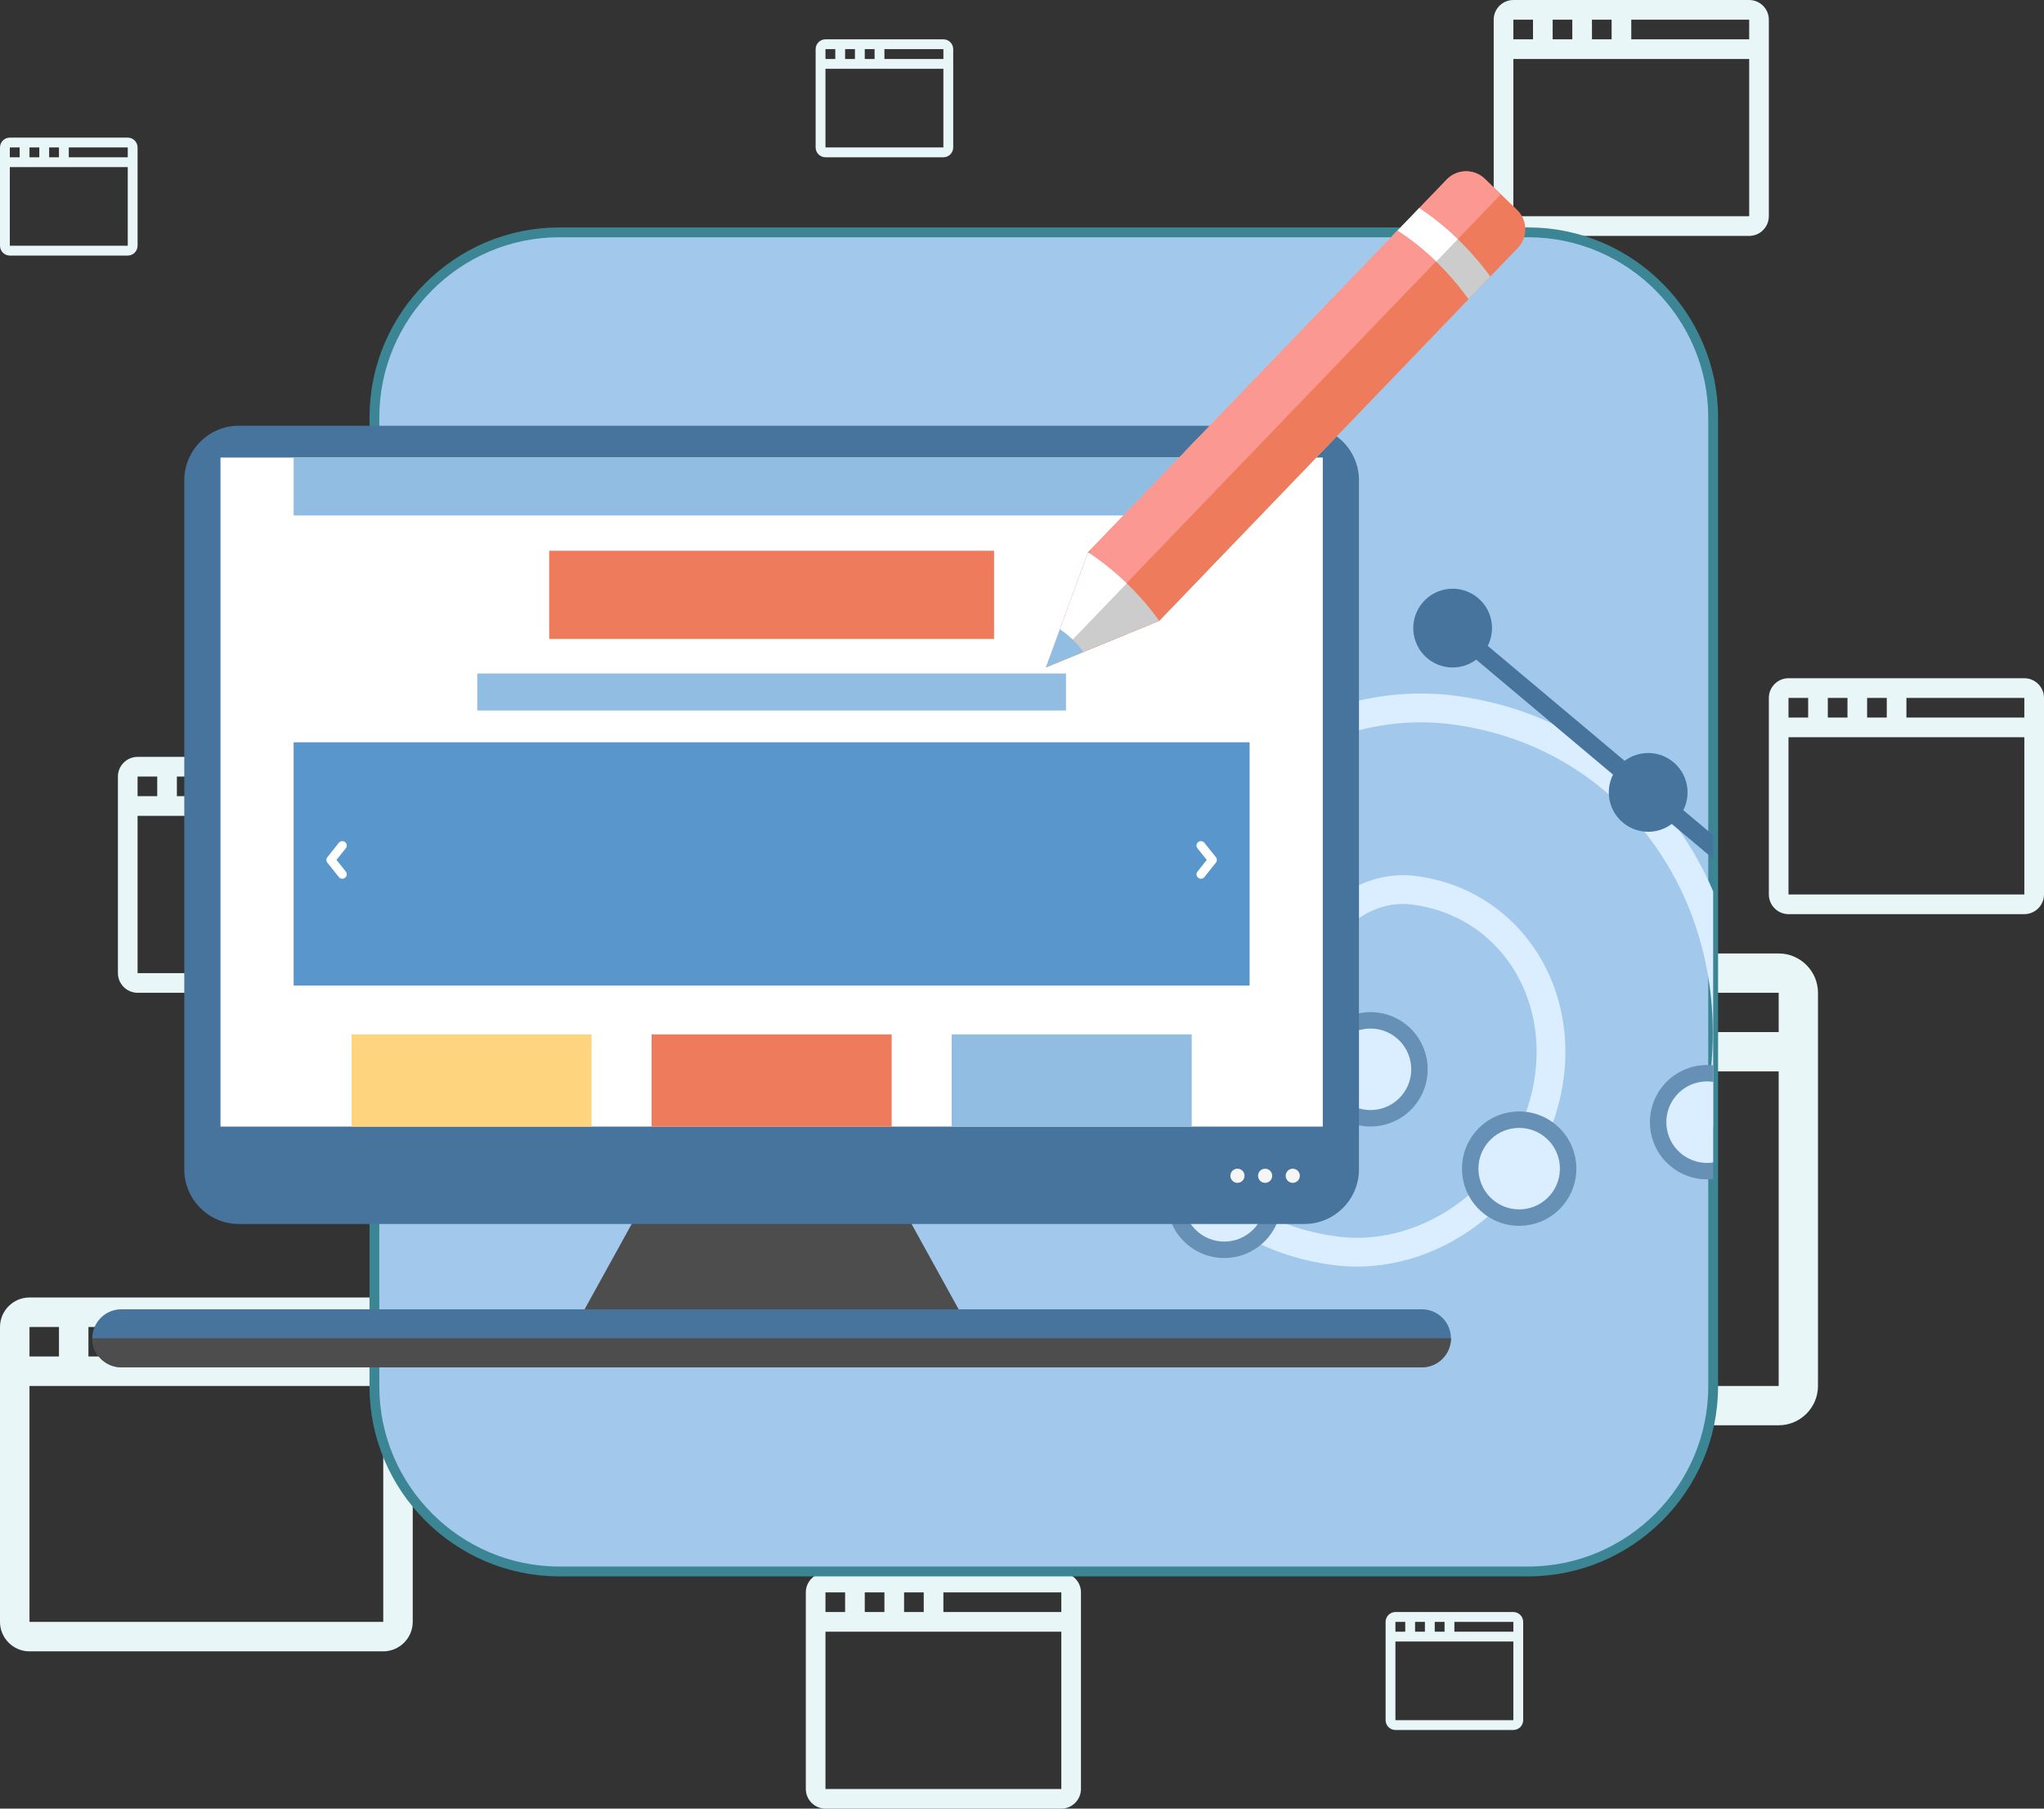 <?xml version="1.0" encoding="UTF-8"?>
<svg width="208px" height="184px" viewBox="0 0 208 184" version="1.1" xmlns="http://www.w3.org/2000/svg" xmlns:xlink="http://www.w3.org/1999/xlink">
    <rect x="0" y="0" width="208" height="184" fill="#333333" stroke="none"/>
    <!-- Generator: Sketch 49 (51002) - http://www.bohemiancoding.com/sketch -->
    <title>default-image</title>
    <desc>Created with Sketch.</desc>
    <defs></defs>
    <g id="Page-1" stroke="none" stroke-width="1" fill="none" fill-rule="evenodd">
        <g id="default-image">
            <g id="faded" fill="#E8F6F8" fill-rule="nonzero">
                <path d="M149,101 L153,101 L153,105 L149,105 L149,101 Z M141,101 L145,101 L145,105 L141,105 L141,101 Z M133,101 L137,101 L137,105 L133,105 L133,101 Z M181,141 L133,141 L133,109 L181,109 L181,141 Z M181,105 L157,105 L157,101 L181,101 L181,105 Z M185,101 C185,98.8 183.2,97 181,97 L133,97 C130.8,97 129,98.8 129,101 L129,141 C129,143.2 130.8,145 133,145 L181,145 C183.2,145 185,143.2 185,141 L185,101 Z" id="4"></path>
                <path d="M15,135 L18,135 L18,138 L15,138 L15,135 Z M9,135 L12,135 L12,138 L9,138 L9,135 Z M3,135 L6,135 L6,138 L3,138 L3,135 Z M39,165 L3,165 L3,141 L39,141 L39,165 Z M39,138 L21,138 L21,135 L39,135 L39,138 Z M42,135 C42,133.35 40.65,132 39,132 L3,132 C1.35,132 0,133.35 0,135 L0,165 C0,166.65 1.35,168 3,168 L39,168 C40.65,168 42,166.65 42,165 L42,135 Z" id="3"></path>
                <path d="M75,87 L78,87 L78,90 L75,90 L75,87 Z M69,87 L72,87 L72,90 L69,90 L69,87 Z M63,87 L66,87 L66,90 L63,90 L63,87 Z M99,117 L63,117 L63,93 L99,93 L99,117 Z M99,90 L81,90 L81,87 L99,87 L99,90 Z M102,87 C102,85.35 100.65,84 99,84 L63,84 C61.35,84 60,85.35 60,87 L60,117 C60,118.65 61.35,120 63,120 L99,120 C100.65,120 102,118.65 102,117 L102,87 Z" id="3"></path>
                <path d="M190,71 L192,71 L192,73 L190,73 L190,71 Z M186,71 L188,71 L188,73 L186,73 L186,71 Z M182,71 L184,71 L184,73 L182,73 L182,71 Z M206,91 L182,91 L182,75 L206,75 L206,91 Z M206,73 L194,73 L194,71 L206,71 L206,73 Z M208,71 C208,69.9 207.1,69 206,69 L182,69 C180.9,69 180,69.9 180,71 L180,91 C180,92.1 180.9,93 182,93 L206,93 C207.1,93 208,92.1 208,91 L208,71 Z" id="2"></path>
                <path d="M22,79 L24,79 L24,81 L22,81 L22,79 Z M18,79 L20,79 L20,81 L18,81 L18,79 Z M14,79 L16,79 L16,81 L14,81 L14,79 Z M38,99 L14,99 L14,83 L38,83 L38,99 Z M38,81 L26,81 L26,79 L38,79 L38,81 Z M40,79 C40,77.9 39.1,77 38,77 L14,77 C12.9,77 12,77.9 12,79 L12,99 C12,100.1 12.9,101 14,101 L38,101 C39.1,101 40,100.1 40,99 L40,79 Z" id="2"></path>
                <path d="M92,162 L94,162 L94,164 L92,164 L92,162 Z M88,162 L90,162 L90,164 L88,164 L88,162 Z M84,162 L86,162 L86,164 L84,164 L84,162 Z M108,182 L84,182 L84,166 L108,166 L108,182 Z M108,164 L96,164 L96,162 L108,162 L108,164 Z M110,162 C110,160.9 109.1,160 108,160 L84,160 C82.9,160 82,160.9 82,162 L82,182 C82,183.1 82.9,184 84,184 L108,184 C109.1,184 110,183.1 110,182 L110,162 Z" id="2"></path>
                <path d="M162,2 L164,2 L164,4 L162,4 L162,2 Z M158,2 L160,2 L160,4 L158,4 L158,2 Z M154,2 L156,2 L156,4 L154,4 L154,2 Z M178,22 L154,22 L154,6 L178,6 L178,22 Z M178,4 L166,4 L166,2 L178,2 L178,4 Z M180,2 C180,0.9 179.1,0 178,0 L154,0 C152.9,0 152,0.9 152,2 L152,22 C152,23.1 152.9,24 154,24 L178,24 C179.1,24 180,23.1 180,22 L180,2 Z" id="2"></path>
                <path d="M88,5 L89,5 L89,6 L88,6 L88,5 Z M86,5 L87,5 L87,6 L86,6 L86,5 Z M84,5 L85,5 L85,6 L84,6 L84,5 Z M96,15 L84,15 L84,7 L96,7 L96,15 Z M96,6 L90,6 L90,5 L96,5 L96,6 Z M97,5 C97,4.45 96.55,4 96,4 L84,4 C83.45,4 83,4.45 83,5 L83,15 C83,15.55 83.45,16 84,16 L96,16 C96.55,16 97,15.55 97,15 L97,5 Z" id="1"></path>
                <path d="M146,165 L147,165 L147,166 L146,166 L146,165 Z M144,165 L145,165 L145,166 L144,166 L144,165 Z M142,165 L143,165 L143,166 L142,166 L142,165 Z M154,175 L142,175 L142,167 L154,167 L154,175 Z M154,166 L148,166 L148,165 L154,165 L154,166 Z M155,165 C155,164.45 154.55,164 154,164 L142,164 C141.45,164 141,164.45 141,165 L141,175 C141,175.55 141.45,176 142,176 L154,176 C154.55,176 155,175.55 155,175 L155,165 Z" id="1"></path>
                <path d="M5,15 L6,15 L6,16 L5,16 L5,15 Z M3,15 L4,15 L4,16 L3,16 L3,15 Z M1,15 L2,15 L2,16 L1,16 L1,15 Z M13,25 L1,25 L1,17 L13,17 L13,25 Z M13,16 L7,16 L7,15 L13,15 L13,16 Z M14,15 C14,14.45 13.55,14 13,14 L1,14 C0.45,14 0,14.45 0,15 L0,25 C0,25.55 0.45,26 1,26 L13,26 C13.55,26 14,25.55 14,25 L14,15 Z" id="1"></path>
            </g>
            <g id="main" transform="translate(9, 17)">
                <path d="M47.921,6.637 L146.511,6.637 C156.863,6.637 165.333,15.107 165.333,25.459 L165.333,124.049 C165.333,134.401 156.863,142.871 146.511,142.871 L47.921,142.871 C37.569,142.871 29.1,134.401 29.1,124.049 L29.1,25.459 C29.1,15.107 37.569,6.637 47.921,6.637" id="Fill-275" stroke="#3B8594" fill="#A2C9EB"></path>
                <path d="M130.724,93.367 C131.526,93.467 132.259,92.898 132.359,92.095 C132.46,91.293 131.891,90.561 131.089,90.461 C130.892,90.435 130.695,90.403 130.5,90.361 C128.811,90 127.434,89.022 126.538,87.682 C125.625,86.316 125.199,84.565 125.433,82.689 C125.462,82.45 125.503,82.205 125.557,81.956 C126.024,79.774 127.288,77.904 128.953,76.647 C130.596,75.407 132.625,74.765 134.65,75.018 C135.089,75.072 135.522,75.146 135.95,75.238 C139.713,76.043 142.784,78.226 144.784,81.217 C146.802,84.235 147.744,88.087 147.232,92.195 C147.167,92.719 147.077,93.25 146.962,93.787 C145.954,98.503 143.221,102.543 139.617,105.264 C136.037,107.968 131.602,109.362 127.163,108.809 C126.482,108.723 125.811,108.61 125.151,108.469 C119.313,107.221 114.55,103.833 111.445,99.189 C108.322,94.519 106.863,88.568 107.653,82.226 C107.755,81.418 107.893,80.601 108.069,79.775 C109.619,72.527 113.822,66.315 119.363,62.131 C124.88,57.965 131.721,55.815 138.575,56.67 C139.497,56.784 140.407,56.938 141.3,57.13 C149.21,58.822 155.666,63.414 159.876,69.71 C164.104,76.033 166.08,84.083 165.011,92.66 C164.875,93.751 164.689,94.855 164.451,95.967 C164.3,96.674 164.685,97.37 165.333,97.632 L165.333,73.687 C164.492,71.716 163.478,69.842 162.306,68.089 C157.678,61.167 150.591,56.121 141.912,54.265 C140.944,54.057 139.952,53.89 138.939,53.763 C131.306,52.812 123.71,55.189 117.603,59.8 C111.52,64.394 106.905,71.211 105.204,79.163 C105.011,80.064 104.86,80.965 104.747,81.862 C103.868,88.919 105.51,95.568 109.015,100.81 C112.538,106.08 117.933,109.921 124.537,111.334 C125.274,111.491 126.028,111.619 126.799,111.715 C132.017,112.365 137.207,110.743 141.377,107.594 C145.523,104.464 148.668,99.818 149.827,94.4 C149.958,93.786 150.062,93.172 150.138,92.56 C150.74,87.735 149.614,83.187 147.214,79.596 C144.795,75.979 141.093,73.342 136.562,72.373 C136.059,72.265 135.542,72.178 135.014,72.112 C132.209,71.763 129.426,72.63 127.193,74.316 C124.985,75.984 123.309,78.459 122.693,81.343 C122.623,81.668 122.568,81.997 122.526,82.326 C122.204,84.916 122.812,87.365 124.108,89.304 C125.422,91.268 127.431,92.7 129.888,93.226 C130.158,93.284 130.437,93.331 130.724,93.367" id="Fill-276" fill="#DBEEFF"></path>
                <path d="M161.789,66.191 C163.213,64.497 162.993,61.969 161.298,60.546 C159.604,59.122 157.076,59.342 155.653,61.037 C154.229,62.731 154.449,65.259 156.144,66.682 C157.838,68.106 160.366,67.886 161.789,66.191" id="Fill-277" fill="#46749C"></path>
                <polyline id="Fill-278" fill="#46749C" points="165.333 67.973 139.411 46.199 138.234 47.601 165.333 70.363 165.333 67.973"></polyline>
                <path d="M141.89,49.477 C143.314,47.782 143.094,45.255 141.4,43.832 C139.705,42.409 137.178,42.627 135.754,44.323 C134.331,46.017 134.551,48.545 136.246,49.967 C137.939,51.392 140.467,51.171 141.89,49.477" id="Fill-279" fill="#46749C"></path>
                <path d="M113.928,77.957 C115.995,75.496 115.676,71.827 113.215,69.76 C110.755,67.693 107.085,68.012 105.018,70.472 C102.951,72.933 103.27,76.602 105.73,78.669 C108.191,80.736 111.861,80.417 113.928,77.957" id="Fill-280" fill="#6690B5"></path>
                <path d="M112.648,76.882 C114.121,75.128 113.894,72.513 112.14,71.04 C110.386,69.566 107.771,69.794 106.298,71.548 C104.825,73.301 105.052,75.916 106.806,77.39 C108.56,78.862 111.175,78.635 112.648,76.882" id="Fill-281" fill="#DBEEFF"></path>
                <path d="M150.049,105.634 C152.115,103.174 151.797,99.504 149.336,97.437 C146.875,95.37 143.205,95.689 141.138,98.149 C139.071,100.611 139.391,104.28 141.851,106.347 C144.311,108.414 147.982,108.095 150.049,105.634" id="Fill-282" fill="#6690B5"></path>
                <path d="M148.768,104.559 C150.241,102.805 150.013,100.19 148.261,98.717 C146.507,97.244 143.891,97.472 142.419,99.225 C140.946,100.979 141.173,103.594 142.927,105.067 C144.68,106.54 147.296,106.312 148.768,104.559" id="Fill-283" fill="#DBEEFF"></path>
                <path d="M134.919,95.528 C136.986,93.067 136.666,89.398 134.206,87.33 C131.745,85.263 128.076,85.583 126.009,88.044 C123.942,90.504 124.261,94.174 126.721,96.241 C129.183,98.308 132.852,97.988 134.919,95.528" id="Fill-284" fill="#6690B5"></path>
                <path d="M133.639,94.453 C135.112,92.699 134.884,90.084 133.131,88.611 C131.377,87.138 128.762,87.365 127.289,89.118 C125.816,90.873 126.043,93.487 127.796,94.961 C129.55,96.434 132.166,96.206 133.639,94.453" id="Fill-285" fill="#DBEEFF"></path>
                <path d="M165.333,91.378 C163.474,91.182 161.553,91.882 160.26,93.422 C158.193,95.883 158.512,99.553 160.973,101.62 C162.235,102.68 163.814,103.112 165.333,102.95 L165.333,91.378" id="Fill-286" fill="#6690B5"></path>
                <path d="M165.333,93.064 C163.954,92.857 162.503,93.351 161.54,94.497 C160.067,96.251 160.294,98.866 162.048,100.339 C162.997,101.136 164.197,101.435 165.333,101.264 L165.333,93.064" id="Fill-287" fill="#DBEEFF"></path>
                <path d="M120.039,108.909 C122.106,106.449 121.787,102.778 119.326,100.711 C116.865,98.644 113.195,98.964 111.129,101.425 C109.062,103.885 109.381,107.556 111.841,109.622 C114.302,111.689 117.972,111.37 120.039,108.909" id="Fill-288" fill="#6690B5"></path>
                <path d="M118.759,107.834 C120.231,106.08 120.004,103.465 118.251,101.992 C116.497,100.519 113.882,100.747 112.409,102.5 C110.936,104.253 111.163,106.869 112.917,108.341 C114.671,109.815 117.286,109.587 118.759,107.834" id="Fill-289" fill="#DBEEFF"></path>
                <polyline id="Fill-290" fill="#4D4D4D" points="58.016 102.567 81.026 102.567 91.812 122.105 47.231 122.105 58.016 102.567"></polyline>
                <path d="M15.301,26.312 L123.742,26.312 C126.794,26.312 129.29,28.809 129.29,31.86 L129.29,101.972 C129.29,105.024 126.794,107.521 123.742,107.521 L15.301,107.521 C12.25,107.521 9.753,105.024 9.753,101.972 L9.753,31.86 C9.753,28.808 12.249,26.312 15.301,26.312" id="Fill-291" fill="#46749C"></path>
                <path d="M122.553,101.897 C122.95,101.897 123.273,102.22 123.273,102.617 C123.273,103.015 122.95,103.337 122.553,103.337 C122.155,103.337 121.832,103.015 121.832,102.617 C121.832,102.22 122.155,101.897 122.553,101.897" id="Fill-292" fill="#F5F5F5"></path>
                <path d="M119.74,101.897 C120.138,101.897 120.46,102.22 120.46,102.617 C120.46,103.015 120.138,103.337 119.74,103.337 C119.342,103.337 119.019,103.015 119.019,102.617 C119.019,102.22 119.342,101.897 119.74,101.897" id="Fill-293" fill="#F5F5F5"></path>
                <path d="M116.926,101.897 C117.325,101.897 117.646,102.22 117.646,102.617 C117.646,103.015 117.325,103.337 116.926,103.337 C116.528,103.337 116.206,103.015 116.206,102.617 C116.206,102.22 116.528,101.897 116.926,101.897" id="Fill-294" fill="#F5F5F5"></path>
                <path d="M3.344,116.201 L135.698,116.201 C137.322,116.201 138.651,117.529 138.651,119.153 C138.651,120.777 137.322,122.105 135.698,122.105 L3.344,122.105 C1.72,122.105 0.391,120.777 0.391,119.153 C0.391,117.529 1.72,116.201 3.344,116.201" id="Fill-295" fill="#46749C"></path>
                <path d="M138.651,119.153 C138.651,120.777 137.322,122.105 135.698,122.105 L3.344,122.105 C1.72,122.105 0.391,120.777 0.391,119.153 L138.651,119.153" id="Fill-296" fill="#4D4D4D"></path>
                <polygon id="Fill-297" fill="#FFFFFF" points="13.436 97.613 125.608 97.613 125.608 29.548 13.436 29.548"></polygon>
                <polygon id="Fill-298" fill="#91BDE3" points="20.881 35.442 118.162 35.442 118.162 29.548 20.881 29.548"></polygon>
                <polygon id="Fill-299" fill="#ED7B5C" points="46.885 48.006 92.159 48.006 92.159 39.028 46.885 39.028"></polygon>
                <polygon id="Fill-300" fill="#5896CC" points="20.881 83.268 118.163 83.268 118.163 58.518 20.881 58.518"></polygon>
                <polygon id="Fill-301" fill="#91BDE3" points="39.565 55.279 99.478 55.279 99.478 51.517 39.565 51.517"></polygon>
                <polygon id="Fill-302" fill="#FFD47F" points="26.774 97.613 51.201 97.613 51.201 88.237 26.774 88.237"></polygon>
                <polygon id="Fill-303" fill="#ED7B5C" points="57.308 97.613 81.735 97.613 81.735 88.237 57.308 88.237"></polygon>
                <polygon id="Fill-304" fill="#91BDE3" points="87.843 97.613 112.27 97.613 112.27 88.237 87.843 88.237"></polygon>
                <path d="M112.855,69.301 C112.701,69.107 112.733,68.824 112.928,68.669 C113.122,68.515 113.405,68.547 113.56,68.741 L114.726,70.201 C114.737,70.214 114.746,70.228 114.755,70.242 L114.757,70.244 L114.768,70.262 L114.777,70.278 L114.779,70.282 L114.786,70.298 L114.791,70.309 C114.798,70.325 114.803,70.34 114.808,70.356 L114.81,70.36 C114.815,70.381 114.82,70.402 114.823,70.422 L114.823,70.426 C114.825,70.441 114.826,70.457 114.827,70.472 L114.827,70.498 C114.826,70.514 114.825,70.529 114.823,70.545 L114.823,70.549 C114.819,70.569 114.815,70.59 114.81,70.61 L114.808,70.615 C114.803,70.631 114.798,70.646 114.791,70.662 L114.786,70.672 L114.779,70.689 L114.777,70.692 L114.768,70.709 L114.757,70.727 L114.755,70.729 C114.746,70.743 114.737,70.756 114.726,70.77 L113.56,72.229 C113.405,72.424 113.122,72.456 112.928,72.302 C112.733,72.147 112.701,71.863 112.855,71.669 L113.801,70.485 L112.855,69.301" id="Fill-305" fill="#FFFFFF"></path>
                <path d="M25.483,68.741 C25.637,68.547 25.921,68.515 26.116,68.669 C26.31,68.824 26.343,69.107 26.188,69.301 L25.242,70.485 L26.188,71.669 C26.343,71.863 26.31,72.147 26.116,72.302 C25.921,72.456 25.637,72.424 25.483,72.229 L24.317,70.77 C24.307,70.756 24.297,70.743 24.287,70.729 L24.286,70.727 L24.275,70.709 L24.267,70.692 L24.265,70.689 L24.257,70.672 L24.252,70.662 C24.246,70.646 24.24,70.631 24.235,70.615 L24.234,70.61 C24.227,70.59 24.224,70.569 24.221,70.549 L24.22,70.545 C24.218,70.529 24.216,70.514 24.216,70.498 L24.216,70.472 C24.216,70.457 24.218,70.441 24.22,70.426 L24.221,70.422 C24.224,70.402 24.227,70.381 24.234,70.36 L24.235,70.356 C24.24,70.34 24.246,70.325 24.252,70.309 L24.257,70.298 L24.265,70.282 L24.267,70.278 L24.275,70.262 L24.286,70.244 L24.287,70.242 C24.297,70.228 24.307,70.214 24.317,70.201 L25.483,68.741" id="Fill-306" fill="#FFFFFF"></path>
                <path d="M101.725,39.196 L97.446,50.886 L108.961,46.158 L145.456,8.224 C146.5,7.139 146.466,5.396 145.381,4.352 L142.092,1.188 C141.006,0.143 139.264,0.177 138.219,1.263 L101.725,39.196" id="Fill-307" fill="#ED7B5C"></path>
                <path d="M101.725,39.196 L97.446,50.886 L143.736,2.77 L142.092,1.188 C141.007,0.143 139.264,0.177 138.22,1.263 L101.725,39.196" id="Fill-308" fill="#FA9891"></path>
                <path d="M101.725,39.196 L97.446,50.886 L108.961,46.158 L142.66,11.13 C140.529,8.246 138.114,5.961 135.424,4.168 L101.725,39.196" id="Fill-309" fill="#CCCCCC"></path>
                <path d="M101.725,39.196 L97.446,50.886 L139.347,7.332 C138.113,6.138 136.805,5.089 135.424,4.168 L101.725,39.196" id="Fill-310" fill="#FFFFFF"></path>
                <path d="M101.725,39.196 L97.446,50.886 L108.961,46.158 L140.439,13.439 C138.323,10.511 135.908,8.227 133.203,6.477 L101.725,39.196" id="Fill-311" fill="#ED7B5C"></path>
                <path d="M101.986,38.943 L97.74,50.541 L137.132,9.596 C135.904,8.407 134.6,7.373 133.218,6.479 L101.986,38.943" id="Fill-312" fill="#FA9891"></path>
                <path d="M101.725,39.196 L97.446,50.886 L108.961,46.158 C108.017,44.838 106.914,43.556 105.659,42.349 C104.404,41.142 103.079,40.088 101.725,39.196" id="Fill-313" fill="#CCCCCC"></path>
                <path d="M101.725,39.196 L97.446,50.886 L105.659,42.349 C104.404,41.142 103.079,40.088 101.725,39.196" id="Fill-314" fill="#FFFFFF"></path>
                <path d="M98.86,47.024 L97.446,50.886 L101.25,49.324 C100.938,48.888 100.574,48.465 100.159,48.066 C99.745,47.666 99.308,47.319 98.86,47.024" id="Fill-315" fill="#91BDE3"></path>
            </g>
        </g>
    </g>
</svg>